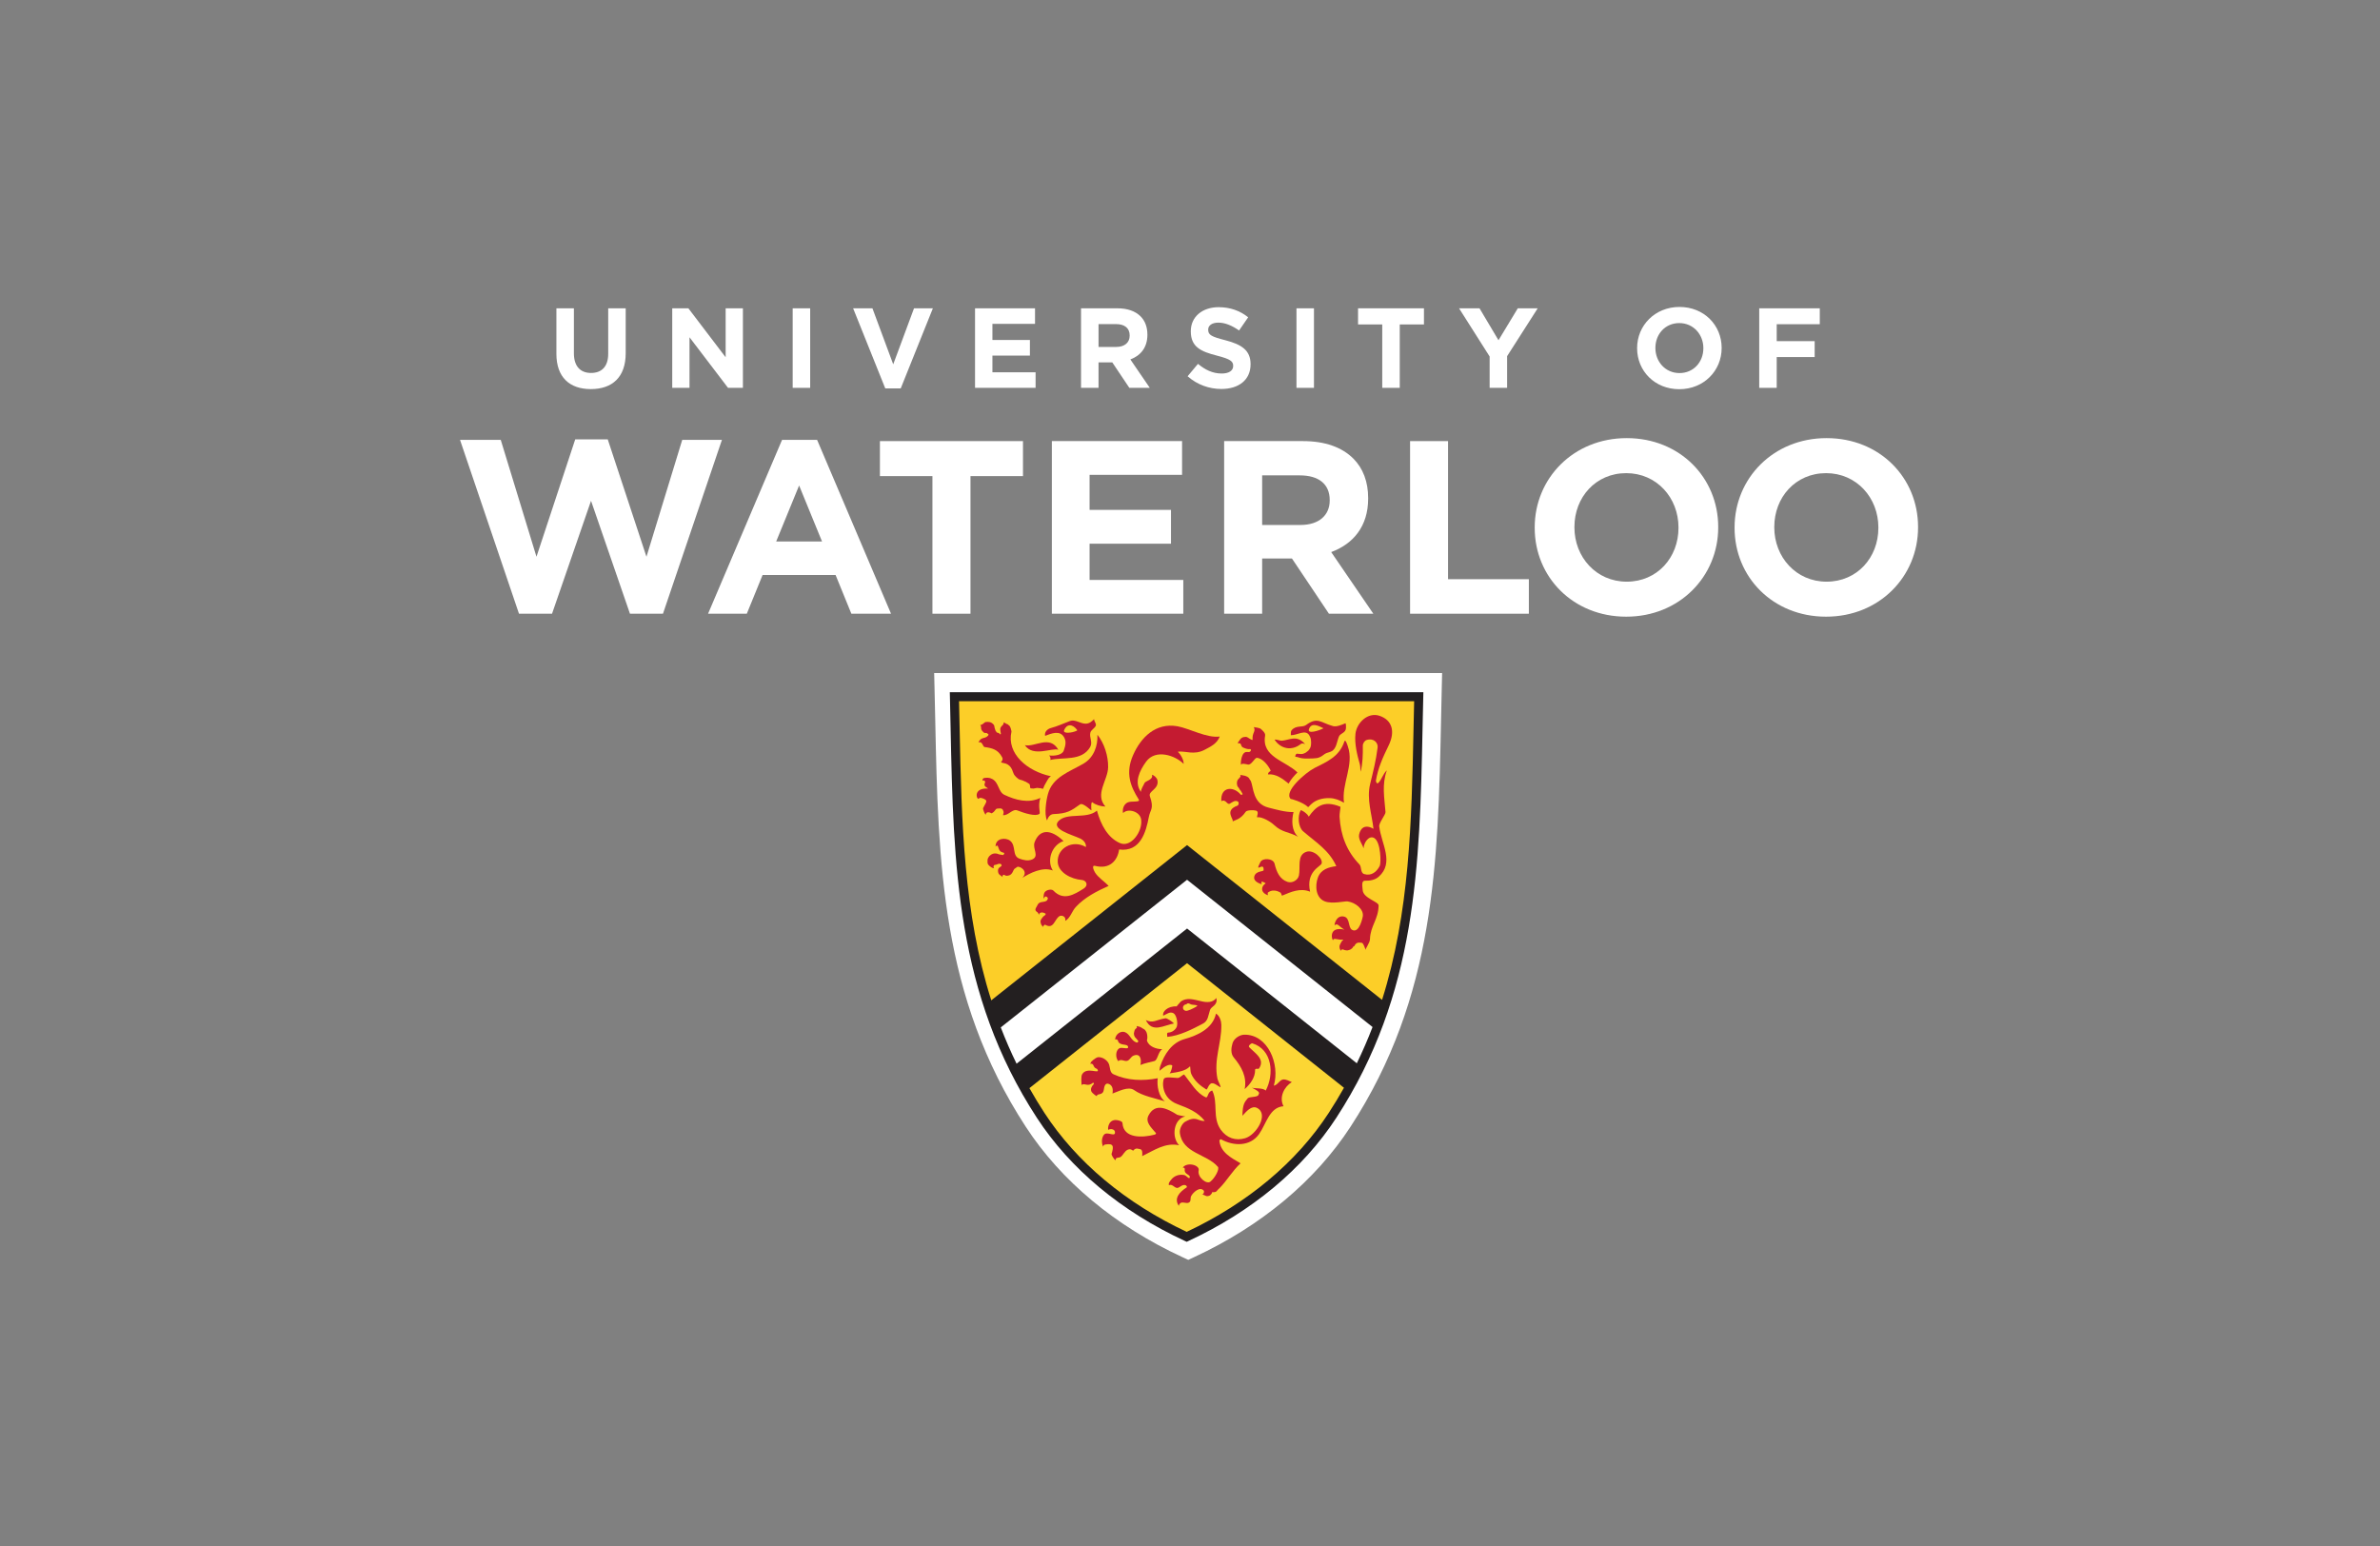<?xml version="1.0" encoding="UTF-8" standalone="no"?>
<svg
   xmlns:dc="http://purl.org/dc/elements/1.1/"
   xmlns:cc="http://creativecommons.org/ns#"
   xmlns:rdf="http://www.w3.org/1999/02/22-rdf-syntax-ns#"
   xmlns:svg="http://www.w3.org/2000/svg"
   xmlns="http://www.w3.org/2000/svg"
   viewBox="0 0 672 436.547"
   height="436.547"
   width="672"
   xml:space="preserve"
   id="svg2"
   version="1.1"><rect x="0" y="0" width="672" height="436.547" fill="#808080" stroke="none"/><defs
     id="defs6" /><g
     transform="matrix(1.333,0,0,-1.333,0,436.547)"
     id="g10"><g
       transform="scale(0.1)"
       id="g12"><path
         id="path14"
         style="fill:#ffffff;fill-opacity:1;fill-rule:nonzero;stroke:none"
         d="m 974.414,2343.13 h 86.266 l 75.67,-247.53 82.06,248.6 h 68.92 l 82,-248.6 75.75,247.53 h 84.09 l -124.89,-368.21 h -69.9 l -82.47,239.19 -82.61,-239.19 h -69.99 l -124.896,368.21" /><path
         id="path16"
         style="fill:#ffffff;fill-opacity:1;fill-rule:nonzero;stroke:none"
         d="m 1656.56,2343.21 h 74.19 l 156.62,-368.29 h -84.02 l -33.44,82.05 h -154.6 l -33.44,-82.05 h -82.05 z m 84.63,-215.22 -48.52,118.55 -48.57,-118.55 h 97.09" /><path
         id="path18"
         style="fill:#ffffff;fill-opacity:1;fill-rule:nonzero;stroke:none"
         d="m 1975.06,2266.41 h -111.22 v 74.14 h 303.01 v -74.14 h -111.2 v -291.49 h -80.59 v 291.49" /><path
         id="path20"
         style="fill:#ffffff;fill-opacity:1;fill-rule:nonzero;stroke:none"
         d="m 2228.03,2340.55 h 275.8 v -71.46 h -195.89 v -74.2 h 172.43 v -71.66 h -172.43 v -76.74 h 198.49 v -71.57 h -278.4 v 365.63" /><path
         id="path22"
         style="fill:#ffffff;fill-opacity:1;fill-rule:nonzero;stroke:none"
         d="m 2592.95,2340.55 h 167.22 c 46.43,0 82.49,-13.03 106.53,-37.11 20.34,-20.35 31.32,-49 31.32,-83.45 v -1.11 c 0,-59.07 -31.82,-96.19 -78.31,-113.39 l 89.26,-130.57 h -94.06 l -78.33,116.99 h -63.12 v -116.99 h -80.51 z m 161.94,-177.62 c 39.22,0 61.67,20.92 61.67,51.72 v 1.06 c 0,34.47 -24.1,52.24 -63.26,52.24 h -79.84 v -105.02 h 81.43" /><path
         id="path24"
         style="fill:#ffffff;fill-opacity:1;fill-rule:nonzero;stroke:none"
         d="m 2986.79,2340.55 h 80.43 v -292.5 h 171.17 v -73.13 h -251.6 v 365.63" /><path
         id="path26"
         style="fill:#ffffff;fill-opacity:1;fill-rule:nonzero;stroke:none"
         d="m 3250.78,2156.69 v 1.08 c 0,103.87 82,189.11 194.92,189.11 112.78,0 193.78,-84.14 193.78,-188.11 v -1 c 0,-104 -82.04,-189.12 -194.84,-189.12 -112.8,0 -193.86,84.08 -193.86,188.04 m 304.55,0 v 1.08 c 0,62.61 -45.95,114.91 -110.69,114.91 -64.78,0 -109.73,-51.22 -109.73,-113.91 v -1 c 0,-62.69 45.97,-114.97 110.79,-114.97 64.7,0 109.63,51.17 109.63,113.89" /><path
         id="path28"
         style="fill:#ffffff;fill-opacity:1;fill-rule:nonzero;stroke:none"
         d="m 3674.14,2156.69 v 1.08 c 0,103.87 82.02,189.11 194.81,189.11 112.87,0 193.84,-84.14 193.84,-188.11 v -1 c 0,-104 -81.99,-189.12 -194.87,-189.12 -112.82,0 -193.78,84.08 -193.78,188.04 m 304.57,0 v 1.08 c 0,62.61 -45.97,114.91 -110.79,114.91 -64.7,0 -109.68,-51.22 -109.68,-113.91 v -1 c 0,-62.69 46,-114.97 110.71,-114.97 64.77,0 109.76,51.17 109.76,113.89" /><path
         id="path30"
         style="fill:#ffffff;fill-opacity:1;fill-rule:nonzero;stroke:none"
         d="m 1178.55,2525.59 v 96.26 h 37.06 v -95.31 c 0,-27.43 13.72,-41.62 36.34,-41.62 22.63,0 36.34,13.72 36.34,40.43 v 96.5 h 37.07 v -95.06 c 0,-51.03 -28.64,-76.06 -73.9,-76.06 -45.23,0 -72.91,25.27 -72.91,74.86" /><path
         id="path32"
         style="fill:#ffffff;fill-opacity:1;fill-rule:nonzero;stroke:none"
         d="m 1423.93,2621.85 h 34.17 l 78.95,-103.73 v 103.73 h 36.56 v -168.47 h -31.52 l -81.59,107.1 v -107.1 h -36.57 v 168.47" /><path
         id="path34"
         style="fill:#ffffff;fill-opacity:1;fill-rule:nonzero;stroke:none"
         d="m 1679.03,2453.38 h 37.059 v 168.469 H 1679.03 Z" /><path
         id="path36"
         style="fill:#ffffff;fill-opacity:1;fill-rule:nonzero;stroke:none"
         d="m 1807.07,2621.85 h 40.9 l 44.04,-118.65 44.04,118.65 h 39.96 l -68.11,-169.68 h -32.73 l -68.1,169.68" /><path
         id="path38"
         style="fill:#ffffff;fill-opacity:1;fill-rule:nonzero;stroke:none"
         d="m 2065.29,2621.85 h 127.07 v -32.97 h -90.24 v -34.17 h 79.42 v -32.97 h -79.42 v -35.39 h 91.44 v -32.97 h -128.27 v 168.47" /><path
         id="path40"
         style="fill:#ffffff;fill-opacity:1;fill-rule:nonzero;stroke:none"
         d="m 2364.46,2540.02 c 18.04,0 28.39,9.62 28.39,23.84 v 0.48 c 0,15.87 -11.07,24.06 -29.12,24.06 h -36.82 v -48.38 z m -74.62,81.83 h 77.03 c 21.41,0 38.02,-6.01 49.1,-17.1 9.37,-9.37 14.44,-22.61 14.44,-38.5 v -0.47 c 0,-27.21 -14.7,-44.28 -36.11,-52.24 l 41.16,-60.16 h -43.33 l -36.1,53.92 h -29.12 v -53.92 h -37.07 v 168.47" /><path
         id="path42"
         style="fill:#ffffff;fill-opacity:1;fill-rule:nonzero;stroke:none"
         d="m 2515.59,2477.94 21.91,26.22 c 15.16,-12.52 31.04,-20.45 50.29,-20.45 15.17,0 24.3,6.02 24.3,15.89 v 0.48 c 0,9.37 -5.77,14.2 -33.93,21.42 -33.92,8.65 -55.83,18.05 -55.83,51.5 v 0.46 c 0,30.58 24.55,50.8 58.96,50.8 24.55,0 45.49,-7.71 62.57,-21.41 l -19.26,-27.94 c -14.9,10.35 -29.59,16.61 -43.79,16.61 -14.19,0 -21.66,-6.48 -21.66,-14.67 v -0.48 c 0,-11.08 7.24,-14.68 36.36,-22.14 34.16,-8.91 53.42,-21.18 53.42,-50.55 v -0.48 c 0,-33.45 -25.51,-52.22 -61.86,-52.22 -25.52,0 -51.27,8.91 -71.48,26.96" /><path
         id="path44"
         style="fill:#ffffff;fill-opacity:1;fill-rule:nonzero;stroke:none"
         d="m 2746.16,2453.38 h 37.039 v 168.469 H 2746.16 Z" /><path
         id="path46"
         style="fill:#ffffff;fill-opacity:1;fill-rule:nonzero;stroke:none"
         d="m 2927.85,2587.66 h -51.27 v 34.19 h 139.61 v -34.19 h -51.27 v -134.28 h -37.07 v 134.28" /><path
         id="path48"
         style="fill:#ffffff;fill-opacity:1;fill-rule:nonzero;stroke:none"
         d="m 3155.3,2519.81 -64.75,102.04 h 43.32 l 40.19,-67.62 40.9,67.62 h 42.14 l -64.76,-101.33 v -67.14 h -37.04 v 66.43" /><path
         id="path50"
         style="fill:#ffffff;fill-opacity:1;fill-rule:nonzero;stroke:none"
         d="m 3608.02,2537.13 v 0.49 c 0,28.88 -21.2,52.94 -51.03,52.94 -29.86,0 -50.56,-23.57 -50.56,-52.46 v -0.48 c 0,-28.88 21.18,-52.95 51.03,-52.95 29.85,0 50.56,23.57 50.56,52.46 z m -140.34,0 v 0.49 c 0,47.89 37.81,87.11 89.78,87.11 51.97,0 89.29,-38.73 89.29,-86.63 v -0.48 c 0,-47.89 -37.79,-87.13 -89.76,-87.13 -52,0 -89.31,38.74 -89.31,86.64" /><path
         id="path52"
         style="fill:#ffffff;fill-opacity:1;fill-rule:nonzero;stroke:none"
         d="m 3726.36,2621.85 h 128.27 v -33.69 h -91.23 v -35.86 h 80.39 v -33.69 h -80.39 v -65.23 h -37.04 v 168.47" /><path
         id="path54"
         style="fill:#ffffff;fill-opacity:1;fill-rule:nonzero;stroke:none"
         d="m 2516.99,606.219 -12.79,5.929 c -142.02,65.731 -256.62,161.192 -331.48,276.082 -179.52,275.45 -185.43,559.98 -191.7,861.19 -0.5,22.84 -0.98,45.72 -1.54,68.67 l -0.74,31.13 h 1075.93 l -0.75,-31.16 c -0.57,-23.07 -1.07,-46.09 -1.52,-69.06 -6.32,-301.05 -12.28,-585.46 -191.75,-860.77 -74.68,-114.691 -189.1,-210.14 -330.86,-276.039 l -12.8,-5.972" /><path
         id="path56"
         style="fill:#fcce28;fill-opacity:1;fill-rule:nonzero;stroke:none"
         d="m 2514.53,1478.32 -421.57,-331.87 c -67.73,209.86 -65.86,429.26 -71.3,652.68 h 983.52 c -5.44,-223.97 -2.91,-442.49 -71.14,-652.82 l -419.51,332.01" /><path
         id="path58"
         style="fill:#fcd634;fill-opacity:1;fill-rule:nonzero;stroke:none"
         d="m 2855.9,967.371 c -10.39,-18.461 -21.51,-36.82 -33.43,-55.141 -74.97,-115.101 -186.34,-200.269 -308.81,-257.21 -122.95,56.941 -234.28,142.109 -309.3,257.21 -11.69,17.891 -32.72,53.852 -32.72,53.852 l 342.89,273.648 341.37,-272.359" /><path
         id="path60"
         style="fill:#c41b31;fill-opacity:1;fill-rule:nonzero;stroke:none"
         d="m 2225.93,1630.66 c -49.8,10.58 -94.13,47.6 -83.44,94.61 0.09,0.45 -1.91,12.14 -6.22,13.74 -0.33,0.15 -1.04,1.48 -1.78,1.66 -1.89,0.5 -3.47,1.33 -5.06,2.46 -0.57,0.43 -2.89,1.22 -2.89,2.04 -0.9,-1.94 -0.71,-3.72 -2.03,-5.44 -0.47,-0.62 -1.18,-1.59 -1.89,-1.97 -0.9,-0.47 -0.97,-1.3 -1.66,-1.91 -3.73,-3.76 -1.75,-9.44 -1.16,-13.75 0.17,-1.09 0.62,-2.41 -0.71,-2.65 -1.58,-0.28 -0.31,0.43 -2.15,1.56 -0.43,0.27 -1.07,0.97 -1.54,1.19 -0.78,0.38 -3.88,0.8 -4.4,1.56 -0.57,0.8 -0.33,1.08 -1.06,1.75 -1.75,1.54 -1.89,4.64 -3.15,7.81 -0.24,0.57 -0.73,3.36 -0.73,3.97 0,3.2 -8.14,8.29 -4.97,5.68 1.06,-0.9 -0.19,1.28 -4.52,2.36 -2.76,0.69 -5.95,0.55 -9.03,0.15 -0.64,-0.1 -1.23,-0.62 -1.7,-0.95 -3.14,-2.46 -6.08,-5.39 -10.2,-5.56 0.69,0.42 1.04,-0.41 1.35,-0.76 1.97,-2.53 0.55,-5.65 1.71,-8.45 1.16,-2.74 3.15,-4.82 5.48,-6.71 2.28,-1.77 6.23,0.56 7.95,-2.53 0,0.11 3.73,-0.85 0.08,-4.52 -6.7,-6.74 -14.15,-1.28 -19.69,-13.82 8.4,3.62 9.33,-9.17 12.9,-9.65 16.05,-2.2 28.28,-5.04 37.08,-21.32 5.4,-9.93 -9.63,-10.41 3.95,-12.72 6.91,-1.19 11.52,-4.66 15.02,-9.56 3.65,-5.13 4.16,-12.02 8.07,-16.82 2.86,-3.43 3.93,-4.12 7.36,-6.99 1.56,-1.29 6.48,-2.58 8.35,-3.05 1.84,-0.48 2.96,-1.42 4.71,-2.05 1.9,-0.68 3.85,-1.34 5.44,-2.65 1.35,-1.12 4.76,-2.29 5.54,-3.85 1.39,-2.71 0.25,-5.51 1.75,-8.24 0.44,-0.76 2.55,-0.1 3.45,-0.39 0.82,-0.3 2.72,-0.39 3.24,-0.3 3.27,0.75 4.05,0.96 6.48,1.25 3.72,0.43 3.29,-0.74 8.1,-0.5 1.01,0 1.41,-0.75 2.81,-0.75 0.93,0 2.53,-0.99 2.81,-0.15 1.45,4.57 3.84,8.96 6.53,13.42 2.68,4.45 2.46,4.88 5.87,9.54 -0.4,-0.14 4.38,3.21 3.95,3.26" /><path
         id="path62"
         style="fill:#c41b31;fill-opacity:1;fill-rule:nonzero;stroke:none"
         d="m 2101.66,1624.87 c 14.59,-7.85 12.61,-27.27 25.76,-33.54 23.4,-11.13 51.31,-18.77 76.18,-6.56 -5.53,-17.3 0.59,-31.78 -1.82,-33.73 -7.81,-6.27 -31.57,1.19 -46.78,7.23 -10.47,4.16 -18.97,-11.41 -30.51,-10.04 0.56,1.34 1.89,5.35 1.11,7.81 -1.82,5.62 -3.29,7.27 -12.64,6.17 -6.05,-0.66 -3.54,-5.64 -12.58,-10.1 -3.57,2.13 -11.22,4.52 -12.34,-2.26 -0.52,-3.19 -6.88,11.01 -5.6,13.38 5.91,10.62 7.12,13.1 6.69,15.41 -0.69,3.49 -13.51,8.22 -15.19,5.27 -3.97,-6.97 -15.76,22.58 19,20.68 -9.35,6 -8.28,7.05 -6.08,14.2 0.26,0.96 -3.24,4.69 -5.63,2.13 -0.78,2.74 1.08,5.74 3.26,6 5.71,0.81 11.3,1.12 17.17,-2.05" /><path
         id="path64"
         style="fill:#c41b31;fill-opacity:1;fill-rule:nonzero;stroke:none"
         d="m 2170.81,1696.48 c 21.07,-4.85 52.62,22.36 70.93,-9.72 -13.52,4.92 -53.5,-16.5 -70.93,9.72" /><path
         id="path66"
         style="fill:#c41b31;fill-opacity:1;fill-rule:nonzero;stroke:none"
         d="m 2347.21,1649.82 c -0.43,-27.49 -28.89,-57.16 -5.8,-83.33 -9.45,0.15 -20.63,3.42 -27.19,8.73 -3.66,2.99 -2.86,-13.07 -2.36,-16.39 0.43,-2.81 -17.53,16.94 -24.27,12.11 -19.05,-13.69 -27.31,-19.35 -55.63,-20.39 -7.85,-0.27 -11.94,-6.62 -14.19,-13.48 -6.41,13.11 -1.66,42.93 2.03,56.18 10.03,36.35 46.52,47.14 75.81,64.5 21,12.49 30,36.94 28.93,60.76 14.9,-18.65 23,-45.31 22.67,-68.69" /><path
         id="path68"
         style="fill:#c41b31;fill-opacity:1;fill-rule:nonzero;stroke:none"
         d="m 2213.2,1340.36 c 3.56,-0.8 0.9,-3.77 -0.49,-4.67 -2.92,-1.92 -4.93,-4.3 -6.77,-7.21 -1.4,-2.17 -2.39,-4.49 -1.85,-7.17 0.36,-1.97 1.03,-3.71 1.76,-5.49 0.47,-1.11 1.48,-1.73 2.31,-2.63 0.36,-0.35 1.63,-1.99 1.66,-2.11 -0.78,2.77 3.12,5.56 4.05,5.04 18.12,-10.55 19.19,10.8 30.05,18.02 4.61,3.11 15.04,-0.46 12.34,-9.9 10.84,5.76 14.03,20.35 22.48,29.48 18.64,20.23 44.79,33.69 69.57,44.64 -8.96,9.53 -22.17,17.52 -28.89,28.44 -3.31,5.39 -7.25,16 0.08,14.04 30.49,-7.96 47.6,10.65 50.98,34.67 45.16,-5.84 56.92,36.86 63.01,69.12 2.96,15.67 11.51,17.01 2.14,43.69 -3.87,11.16 20.04,14.83 15.97,34.09 -1.13,5.32 -7.7,10.67 -11.59,11.31 3.69,-10.4 -13.69,-13.01 -15.59,-17.25 -2.94,-6.66 -7.23,-11.97 -7.81,-18.97 -14.71,20.36 -2.78,44.9 11.01,63.96 20.17,27.78 61.98,13.19 79.58,-4.72 0.31,8.98 -6.64,20.41 -12.4,25.93 16.47,2.09 34.33,-7.93 56.78,3.97 12.97,6.9 26.05,12.79 32.13,28.11 -27.56,-3.79 -64.92,17.43 -89.74,21.76 -46.29,8.02 -77.36,-23.56 -93.94,-61.23 -16.49,-37.59 -5.91,-65.69 11.99,-93.79 4.5,-7.09 -15.9,-2.42 -23.93,-6.6 -7.84,-4.05 -11.03,-13.71 -9.25,-22.25 9.86,10.59 36.02,4.06 38.39,-14.08 3.22,-24.49 -21.46,-60.12 -45.31,-49.42 -25.52,11.45 -39.98,38.36 -48.44,68.66 -21.82,-18.79 -62.15,-3.26 -80.89,-21.62 -17.81,-17.45 27.77,-29.28 45.52,-37.5 6.53,-3.07 13.08,-9.75 11.99,-18.01 -27.8,16.35 -61.27,-2.19 -59.64,-31.9 1.25,-22.18 28.41,-35.99 51.05,-37.87 9.42,-0.76 15.09,-11.27 3.63,-18.43 -20.09,-12.56 -42.49,-26.57 -64.14,-3.85 -3.63,3.79 -16.59,1.4 -19.16,-5.49 -1.26,-3.34 -1.66,-8.5 -1.15,-11.91 1.17,2.07 2.56,5 4.39,4.76 2.13,-0.29 4.72,-2.54 4.44,-4.12 -1.86,-11.13 -16.49,-3.93 -21.03,-12.58 -0.09,-0.19 -0.34,-0.35 -0.45,-0.56 -0.29,-0.73 -0.67,-1.33 -0.99,-1.98 -2.96,-5.88 -7.03,-9.57 0.25,-14.16 -0.18,1.08 3.63,-4.69 3.56,-5.7 0.35,5.33 5.91,5.25 5.91,5.25 l 3.22,-0.37 3.21,-1.4" /><path
         id="path70"
         style="fill:#c41b31;fill-opacity:1;fill-rule:nonzero;stroke:none"
         d="m 2119.09,1444.93 c -2.86,0.91 -5.84,-0.2 -8.68,-1.47 -1.82,-0.82 -4,0.04 -5.11,-1.82 -0.66,-1.09 -1.06,-2.32 -0.71,-3.61 0.19,-0.66 0.47,-1.93 1.04,-2.34 -3.81,0.31 -7.38,2.89 -10.29,5.51 -0.96,0.86 -1.53,1.83 -2.45,2.73 -0.57,0.63 -0.5,1.74 -0.9,2.6 -0.4,0.88 -0.23,1.89 -0.26,2.81 -0.09,2.6 -0.14,5.33 1.04,7.73 0.53,1.12 1.09,2.25 1.88,3.23 0.64,0.8 1.26,1.42 1.97,2.11 1.94,1.85 4.11,3.3 6.69,4.06 3.77,1.13 7.86,0.8 11.46,-0.78 2.86,-1.23 6.27,-1.1 9.27,-1.92 1.6,-0.45 4.61,4.18 2.43,4.71 -9.48,2.33 -9.43,4.9 -12.98,14.47 -1.66,1.88 -3.84,-0.27 -4.76,-1.25 -0.05,18.38 21.77,19.59 30.9,12.31 13.5,-10.86 3.36,-32.11 19.94,-37.97 8.64,-3.09 17.79,-5.45 26.71,-1.66 16.04,6.82 0.05,22.93 5.2,36.56 10.48,27.48 33.65,28.93 61.25,2.42 -24.69,-8.18 -36.24,-40.86 -22.7,-62.38 -21.8,8.54 -49.24,-5.84 -64.54,-15.6 14.22,14.23 -5.78,25.74 -10.82,23.2 l -6.05,-4.22 c -2.91,-3.69 -3.13,-7.5 -6.72,-11.02 -2.01,-1.93 -3.15,-2.32 -5.77,-3 -3.63,-0.94 -5.87,-0.67 -9.09,1.46 -0.59,0.39 -2.53,-0.45 -2.91,-0.94 -1.75,-2.13 -0.04,-3.2 -0.09,-4 -0.36,0.29 -2.6,2.11 -2.94,2.36 -2.05,1.55 -4.42,2.89 -5.7,5 -1.27,2.13 -2.15,7.44 -0.71,10.39 1.45,2.86 4.33,3.75 6.27,5.75 1.82,1.81 -0.35,4.64 -2.55,4.98" /><path
         id="path72"
         style="fill:#c41b31;fill-opacity:1;fill-rule:nonzero;stroke:none"
         d="m 2649.08,1687.64 c 1.96,-1.26 -0.14,-4.81 -2.39,-5.45 -2.65,-0.74 -6.37,0.38 -8.68,-0.52 -10.39,-3.81 -10.41,-29.36 -9,-26.4 1.57,3.26 9.23,1.14 14.17,0.17 8.03,-1.64 14.09,14.64 19.36,14.19 12.47,-1.13 24.13,-16.63 28.89,-26.83 0.85,-1.87 -5.23,-1.94 -5.64,-8.21 16.99,1.61 31.35,-9.43 43.63,-19.53 5.99,10.39 12.02,16.83 18.81,23.62 -25.55,24.86 -76.35,32.56 -68.51,77.86 1.03,5.82 -5.54,10.96 -8.45,13.79 -3.31,3.18 -10.84,3.36 -15.45,4.45 4.85,-10.05 -3.91,-11.02 -2.65,-26.97 0,-0.5 -1.44,-0.16 -1.99,0.05 -3.05,1.33 -5.65,3.21 -8.56,5.04 -2.63,1.63 -5.09,1.18 -8,0.75 -1.77,-0.23 -3.38,-1.03 -4.87,-2.1 -2.42,-1.73 -3.65,-3.95 -5.33,-6.41 -0.33,-0.42 -0.66,-0.97 -1.03,-1.37 -0.55,-0.55 -1.63,-2.28 -1.71,-3.13 1.33,0.12 5.44,-0.18 6.15,-1.28 1.18,-1.86 1.23,-3.99 2.63,-5.77 1.75,-2.22 3.22,-2.29 5.77,-3.36 3.98,-1.68 7.53,-2.43 11.88,-2.06" /><path
         id="path74"
         style="fill:#c41b31;fill-opacity:1;fill-rule:nonzero;stroke:none"
         d="m 2715.16,1705.9 c 15.94,1.18 31.74,13.41 49.39,-7.29 -3.26,1.57 -7.05,2.1 -9.03,0.5 -19.52,-15.73 -43.23,-10.41 -55.72,9.08 5.08,0.8 11.24,-2.62 15.36,-2.29" /><path
         id="path76"
         style="fill:#c41b31;fill-opacity:1;fill-rule:nonzero;stroke:none"
         d="m 2784.16,1648.01 c 26.22,13.24 52.72,23.91 63.51,56.42 2.1,6.34 6.95,-9.46 7.25,-10.34 13.87,-39.7 -13.77,-79.12 -8.08,-119.61 -9.23,5.64 -19.61,9.53 -29.74,9.84 -35.99,1.04 -44.53,-20.86 -46.56,-18.81 -9.87,9.98 -38.21,18.54 -36.16,16.64 -16.81,15.55 31.73,56.65 49.78,65.86" /><path
         id="path78"
         style="fill:#c41b31;fill-opacity:1;fill-rule:nonzero;stroke:none"
         d="m 2712.51,1383.91 c 3.59,-5.55 -1.19,3.15 2.9,-6.29 18.97,7.95 38.61,17.03 59.6,8.52 -9.3,42.67 21.86,53.02 24.32,59.41 3.95,10.26 -16.87,30.63 -32.55,24.94 -20.02,-7.17 -11.69,-32.44 -15.45,-50.1 -2.08,-9.78 -14.2,-16.95 -24.25,-13.47 -16.56,5.7 -23.21,21.13 -27.3,38.46 -2.75,11.52 -25.17,12.91 -30.02,3.47 -13.77,-26.78 8.18,3.09 6.76,-17.22 -0.23,-3.46 -16.09,-0.86 -19.64,-12.91 -2.41,-8.23 5.38,-13.72 15.17,-16.61 1.8,-0.5 -1.89,4.09 0.57,5.1 1.77,0.68 8.96,-3.16 8.11,-3.65 -9.44,-5.76 -11.85,-19.14 5.02,-24.98 0.12,-0.02 -1.23,4.82 0.04,5.78 13.18,9.84 26.92,-0.78 26.95,-0.45" /><path
         id="path80"
         style="fill:#c41b31;fill-opacity:1;fill-rule:nonzero;stroke:none"
         d="m 2427.14,1114.07 c 15.78,-7.29 20.87,0.54 41.62,3.9 2.91,0.47 14.57,-7.15 17.96,-11.01 -20.78,-3.28 -46.07,-21.39 -59.58,7.11" /><path
         id="path82"
         style="fill:#c41b31;fill-opacity:1;fill-rule:nonzero;stroke:none"
         d="m 2418.7,1097.45 c -0.98,1.07 -2.34,1.52 -3.62,2.01 -1.28,0.6 -2.68,1.07 -4.16,1.27 -0.36,0.08 -2.99,0.68 -3.39,0.82 -0.1,-0.92 1.11,-3.34 0.43,-3.97 -1.66,-1.52 -2.25,-1.17 -3.58,-3.16 -0.49,-0.8 -1.01,-1.56 -1.21,-2.46 -0.37,-1.82 -1.18,-3.89 -1.39,-5.96 -0.07,-1.03 0.36,-3.52 0.59,-4.47 0.15,-0.51 1.25,-2.76 1.57,-3.36 0,-0.02 2.52,-2.72 2.39,-2.6 2.93,-2.95 0.52,-1.23 4.14,-4.8 1.82,-1.72 -0.86,-4.75 -2.61,-4.24 -12.21,3.53 -13.9,17.67 -25.03,22.03 -8.09,3.12 -19.72,-3.17 -20.95,-15.49 2.71,0.8 5.55,-0.27 6.1,-2.52 2.98,-12.42 21.17,-5.02 21.59,-13.75 0.33,-5.72 -13.6,0.98 -19.11,-2.66 -7.29,-4.86 -8.26,-18.84 -1.85,-26.97 6.62,6.29 14.86,-2.93 21.29,1.66 4.5,3.21 6.11,7.78 10.7,9.79 13.98,6.17 18.1,-6.7 15,-19.63 7.54,3.51 25.31,7.17 29.38,8.3 7.38,2.01 7.69,18.96 16.7,25.23 -12.77,0.06 -28.57,5.61 -32.15,18.09 -0.33,1.33 0.57,2.85 0.68,4.37 0.34,4.75 -0.11,9.34 -1.91,13.72 -0.18,0.44 -0.63,1.05 -1,1.58 -0.48,0.7 -0.91,1.42 -1.41,2.19 -1.28,1.75 -3.15,2.55 -4.97,3.71 -0.8,0.52 -1.8,0.66 -2.38,1.46" /><path
         id="path84"
         style="fill:#c41b31;fill-opacity:1;fill-rule:nonzero;stroke:none"
         d="m 2324.76,1009.4 c 5.6,-10.861 -21.97,6.56 -32.3,-9.548 -3.31,-5.161 -1.54,-16.801 -1.54,-23.383 6.35,5.742 12.63,-5.18 24.46,5.269 1.3,-1.168 2.73,-1.886 0.93,-3.726 -4.36,-4.41 -6.82,-9.903 -4.5,-15.192 1.44,-3.461 11.27,-10.39 11.33,-9.789 1,7.09 13.11,0 15,13.949 0.83,5.762 2.51,15.309 10.83,11.829 7.6,-3.137 9.16,-11.75 7.39,-20.27 12.11,3.941 33.41,16.371 46.11,7.172 17.08,-12.332 45.12,-17.422 65.11,-23.621 -13.27,9.199 -17.49,33.25 -15.27,48.871 -31.46,-6.172 -64.49,-5.121 -93.66,8.359 -7.97,3.71 -6.9,12.95 -9.31,20.53 -2.73,8.55 -13.49,16.42 -23.24,15.7 -5.25,-0.39 -17.84,-11.41 -15.45,-11.95 -0.81,0.19 -0.78,-1.62 -1.21,-2.38 2.37,1.48 5.37,0 6.44,-2.56 0.78,-1.78 1.51,-3.75 3.03,-5.2 1.77,-1.74 4.87,-2.15 5.85,-4.06" /><path
         id="path86"
         style="fill:#c41b31;fill-opacity:1;fill-rule:nonzero;stroke:none"
         d="m 2400.18,837.48 c 6.1,7.469 11.19,3.5 13.83,3.418 6.39,-0.207 5.96,-9.199 5.31,-14.937 25.03,12.109 48.84,29.359 78.21,23.051 -17.08,17.867 -11.06,56.269 13.12,60.988 0.05,0 -15.58,2.559 -17.24,3.621 -21.01,13.34 -46.7,26.027 -60.82,-1.883 -7.03,-13.879 5.86,-25.097 15.52,-36.558 1.74,-2.071 -1.07,-3.321 -3.34,-3.93 -22.97,-5.871 -65.3,-9.328 -67.21,25.039 -0.2,3.481 -9.09,6.352 -14.82,6.18 -17.01,-0.528 -16.74,-22.188 -14.8,-20.707 3.71,2.847 15.12,1.82 13.74,-6.852 -1.28,-8.148 -17.15,4.25 -23.47,-3.91 -5.3,-6.801 -5.13,-17.988 -1.37,-25.531 -0.76,2.761 2.44,4.812 4.17,5.062 17.64,2.969 18.64,-3.16 13.4,-20.25 -0.4,-1.289 5.21,-12.109 8.93,-13.07 -0.28,0.121 -0.23,2.461 0.28,3.258 0.5,0.84 1.35,1.472 2.25,1.781 1.91,0.609 3.88,0.512 5.82,1.02 0.92,0.269 1.61,0.859 2.48,1.378 1.38,0.883 2.32,2.09 3.31,3.34 4.12,5.184 7.74,11.782 14.65,12.442 3.19,0.34 5.22,-1.11 7.97,-2.891" /><path
         id="path88"
         style="fill:#c41b31;fill-opacity:1;fill-rule:nonzero;stroke:none"
         d="m 2582.74,757.699 c 16.11,16.031 27.78,37.403 45.02,53.031 -18.9,11.129 -42.35,22.75 -44.83,47.75 -0.19,1.68 2.63,3.579 3.29,3.239 26.28,-14.758 61.75,-15.91 80.72,10.941 15.29,21.719 21.93,56.93 51.79,58.981 -9.94,19.089 1.23,41.121 17.55,51.179 -5.51,2.071 -12.59,6.602 -18.78,5.43 -7.53,-1.27 -10.77,-11.488 -19.36,-13.051 13.51,45.511 -12.6,109.101 -62.76,107.991 -9.39,-0.2 -21.57,-7.76 -24.65,-18.05 -2.89,-9.69 -4.38,-21.89 2.6,-30.19 16.42,-19.65 28.27,-41.098 23.1,-67.02 11.7,10.082 22.49,24.961 22.09,40.8 -0.07,3.95 7.11,1.12 8.23,2.76 13.7,20.08 -8.7,32.52 -20.61,45.15 -3.29,3.44 5.09,8.74 6.15,8.38 43.01,-12.87 47.09,-65.86 28.66,-100.29 -4.91,6.129 -23.12,4.122 -29.27,6.211 20.11,-10.152 14.9,-11.582 14.05,-14.941 -1.51,-6.051 -19.56,-3.398 -23.06,-7.852 -6.04,-7.738 -10.58,-11.109 -11.05,-36.718 8.35,8.98 19.28,22.64 31.13,16.558 25.32,-13.008 -1.26,-56.789 -25.12,-64.039 -20.39,-6.148 -39.27,0.332 -51.91,18.11 -18.26,25.683 -5.02,56.793 -17.98,82.851 -10.81,-2.66 -8.35,-16.781 -13.98,-14.262 -19.87,9.243 -31.18,30.493 -45.59,48.301 -5.96,-2.168 -8.61,-7.679 -14.36,-7.379 -8.52,0.352 -24.58,2.969 -28.01,-1.308 -3.95,-4.961 -6.86,-41.102 28.29,-54.203 23.85,-8.887 42.76,-16.821 57.78,-35.43 -10.08,-0.84 -13.58,4.043 -21.81,4.34 -8.1,0.312 -13.23,-2.86 -19.36,-6 -5.84,-3.008 -12.7,-14.508 -11.54,-23.649 5.51,-43.75 56.88,-44.32 80.51,-72 4.06,-4.679 -6.2,-23.711 -15.88,-31.398 -8.23,-6.602 -28.01,9.918 -24.8,23.867 2.61,11.152 -24.36,18.633 -33.79,5.852 3.76,0.418 4.67,-2.071 4.34,-3.782 -1.68,-10.3 11.09,-10.73 10.67,-15.918 -0.56,-7.23 -6.81,3.028 -11.75,3.957 -10.89,2.153 -21.7,-1.636 -28.06,-10.347 -1.92,-2.621 -6.2,-6.852 -4.31,-11.289 8.32,4.058 12.66,-8.903 20.41,-4.883 4.72,2.402 8.57,6.582 14.27,5.141 2.25,-0.61 4.59,-3.7 2.53,-5 -15.14,-9.75 -27.27,-23.36 -16.3,-38.891 0.29,3.609 3.16,6.172 5.44,6.82 4.45,1.25 10.29,-1.777 14.6,-0.359 7.05,2.39 3.41,9.359 6.1,14.379 4.21,7.91 18.53,20.961 26.58,11.461 1.48,-1.731 0.33,-8.121 -4.01,-8.2 4.46,0.079 8.43,-4.261 12.21,-3.441 1.06,0.18 2.21,0.18 3.17,0.691 0.85,0.411 1.83,0.602 2.46,1.29 1.78,1.789 3.83,3.691 4.13,6.5 3.23,-0.25 7.35,-0.61 9.48,2.191 2.06,2.769 4.64,4.937 6.9,7.051" /><path
         id="path90"
         style="fill:#c41b31;fill-opacity:1;fill-rule:nonzero;stroke:none"
         d="m 2509.45,1074.03 c 28.18,7.91 59.48,22.56 66.21,53.85 8.55,-5.16 11.24,-16.84 11.34,-23.97 0.62,-39.24 -16.54,-73.12 -8.21,-114.219 0.93,-4.632 9.41,-19.203 5.56,-17.48 -4.68,2.109 -14.59,11.41 -20.06,7.09 -6.82,-5.332 -6.37,-13.813 -9.65,-11.821 -12.37,7.54 -25.46,18.661 -31.5,33.03 -2.31,5.41 -1.34,17.03 -2.88,15.37 -9.39,-10.27 -28.65,-12.44 -42.94,-14.63 3.27,2.91 6.18,14.61 5.66,17.02 -11.22,5.64 -27.35,-13.58 -27.07,-11.12 0.59,6.19 1.26,8.11 1.84,9.79 8.38,24.61 24.13,49.49 51.7,57.09" /><path
         id="path92"
         style="fill:#c41b31;fill-opacity:1;fill-rule:nonzero;stroke:none"
         d="m 2280.14,1726.79 c 1.18,0.51 1.79,1.34 1.65,1.51 -10.22,14.32 -22.52,12.89 -27.73,0.12 -3.52,-8.62 17.03,-5.84 26.08,-1.63 m 19.96,15.21 c 7.31,0.19 12.7,4.71 17.36,9.65 -0.37,-4.11 5.66,-9.93 3.44,-14.34 -2.79,-5.48 -9.85,-8.78 -11.22,-13.9 -2.91,-10.46 5.52,-20.69 -0.64,-31.07 -18.07,-30.59 -57.56,-20.47 -84.53,-27.25 1.88,3.31 -0.45,8.21 -2.48,9.58 11.97,-1.54 27.89,1.08 31.1,10.12 3.94,11.15 5.9,19.38 0.67,28.58 -8.63,15.19 -26.59,8.09 -40.08,2.82 -2.13,9.41 6.7,15.14 11.79,16.44 14.28,3.77 27.25,9.94 40.57,14.91 11.6,4.34 22.14,-5.82 34.02,-5.54" /><path
         id="path94"
         style="fill:#c41b31;fill-opacity:1;fill-rule:nonzero;stroke:none"
         d="m 2803.33,1732.23 c 1.13,0.66 -0.9,-0.87 0.05,0.06 -11.17,5.59 -25.69,12.92 -30.81,-1.98 -3.73,-10.93 21.08,-3.29 30.76,1.92 m 17.88,-47.88 c -3.86,-3.34 -10.29,-3.25 -14.67,-6.23 -2.67,-1.87 -5.08,-3.83 -7.85,-5.51 -1.3,-0.8 -5.18,-2.53 -6.6,-2.88 -3.93,-1 -3.08,-0.55 -6.7,-1 -2.17,-0.33 -3.19,-0.43 -5.36,-0.43 -2.16,0 -8.83,-0.19 -10.96,-0.14 -5.13,0.1 -6,-0.23 -11.14,0.57 -2.96,0.45 -5.77,1.25 -8.56,2.2 -1.87,0.61 -3.86,0.97 -5.83,1.01 0.24,2.06 0.47,4.29 2.11,5.64 2.13,1.84 2.55,0.18 5.68,0.47 0.13,0.03 4.42,-0.36 4.59,-0.36 0.71,0.03 1.58,0.05 2.34,0.17 1.35,0.19 2.48,0.45 3.69,1.05 1.54,0.73 3.22,1.18 4.61,2.29 0.48,0.42 1.05,0.82 1.55,1.3 1.01,0.97 2.41,1.46 3.33,2.63 2.94,3.57 5.13,7.05 5.44,11.64 0.31,3.41 0.56,6.93 -0.07,10.43 -0.1,0.54 -0.19,1.11 -0.24,1.63 -0.21,2.69 -1.54,5.23 -2.86,7.73 -7.83,14.93 -26.62,0.33 -39.49,1 0,2.86 -0.26,8.09 1.19,9.96 9.18,11.83 23.37,6 30.72,11.45 24.78,18.33 31.35,5.11 57.24,-2.06 7.75,-2.15 18.88,2.75 26.23,5.89 1.8,0.76 1.78,-10.93 0.86,-13.32 -3.08,-8.2 -11.57,-7.78 -14.55,-15.13 -4.36,-10.8 -5.04,-25.98 -16.45,-31.42" /><path
         id="path96"
         style="fill:#c41b31;fill-opacity:1;fill-rule:nonzero;stroke:none"
         d="m 2510.99,1133.93 c 4.42,-1.62 17.55,5.59 22.31,8.26 1.15,0.65 1.96,1.78 2.88,2.72 0.07,0.11 -0.1,0.39 -0.28,0.41 -3.76,0.8 -7.17,1.09 -10.86,1.48 -2.76,0.33 -4.83,2.21 -7.6,2.76 -0.7,0.15 -1.37,0.03 -2.13,-0.22 -1.06,-0.43 -1.41,-1.19 -2.29,-1.58 -1.32,-0.63 -3.22,-0.63 -4.4,-1.72 -1.23,-1.09 -2.29,-2.17 -2.65,-3.75 -0.52,-1.82 -0.09,-4.47 1.19,-6.06 0.97,-1.25 2.46,-1.79 3.83,-2.3 m 34.04,20.04 c 11.45,-2.72 23.94,-3.07 31.37,6.93 3.65,-15.51 -10.57,-17.48 -13.23,-25.08 -3.99,-11.54 -3.74,-23.08 -14.92,-29.04 -22.28,-11.87 -50.15,-26.13 -75.73,-28.2 0.21,3.12 -1.94,8.85 2.15,9.06 8.94,0.39 15.93,7.05 17.96,12.34 2.79,7.39 -0.4,25.26 -7.07,28.75 -7.7,4.07 -14.46,-2.18 -21.54,-5.27 -2.98,7.83 9.25,20.82 28.39,19.67 -0.5,0.06 9.51,10.92 9.05,10.59 12.5,8.61 26.23,4.27 43.57,0.25" /><path
         id="path98"
         style="fill:#c41b31;fill-opacity:1;fill-rule:nonzero;stroke:none"
         d="m 2892.59,1262.52 c -0.38,3.75 9.04,15 9.28,23.25 0.89,28.06 17.79,41.3 18.28,71.27 0.12,7.83 -32.27,15.15 -33.69,32.03 -0.66,8.34 -3.43,20.43 4.95,20.25 10.74,-0.19 21.29,1.72 28.88,8.42 33.88,29.82 5.28,70.57 1.18,106.56 -0.89,7.89 13.71,24.88 13.28,30.47 -2.35,30.51 -8,58.36 2.86,88.33 -8.52,-7.61 -11.07,-20.21 -18.22,-26.63 -3.47,-3.22 -5.18,3.89 -4.94,5 4.28,26.37 14.79,49.46 27,74.54 14.45,29.71 7.21,53.84 -19.53,62.71 -24.51,8.16 -48.16,-14.64 -50.82,-38.09 -2.45,-21.5 4.24,-47.26 9.33,-64.87 1.46,-5.16 0.6,-11.02 1.68,-15.49 4.37,17.79 4.87,36.34 4.59,55.15 -0.07,4.59 3.57,10.71 8.28,12.09 15.92,4.61 24.15,-6.91 23.09,-15.86 -3.5,-28.14 -9.18,-49.73 -15.92,-77.7 -7.69,-31.93 3.76,-63.61 7.12,-94.65 -12.26,7.19 -25.58,7.54 -30.31,-11.54 -2.57,-10.16 6.58,-20.8 9.4,-29.79 0.28,12.21 11.8,28.87 22.99,21.43 13.72,-9.12 14.22,-52.95 11.19,-58.73 -6.67,-12.72 -17.63,-21.78 -32.83,-17.29 -8.57,2.52 -5.09,15.2 -10.23,20.57 -27.32,28.24 -39.76,62.03 -42.09,101.03 -0.37,5.71 2.61,20.71 1.78,21.04 -35.72,14.73 -52.17,0.06 -67,-21.04 -2.55,6.39 -16.18,15.32 -17.27,13.33 -6.79,-12.58 -4.82,-35.42 5.32,-44.24 27.54,-23.83 54.84,-39.79 70.32,-73.85 -16.52,-2.17 -32.65,-6.93 -39,-24.22 -6.62,-18.03 -4.34,-43.11 14.7,-50.43 15.52,-5.96 42.18,0.7 48.03,-0.04 16.48,-2.17 34.94,-16.39 32.36,-31.97 -0.15,-0.8 -7.08,-37.21 -22.86,-28.18 -8.54,4.88 -3.73,24.84 -16.75,27.98 -17.53,4.24 -21.83,-20.23 -19.61,-18.14 5.59,5.33 9.47,-3.48 20.3,-9.45 -36.69,7.96 -25.29,-25.67 -23.97,-21.96 1.89,5.22 8.55,-0.23 21.7,0.67 0.47,0.02 -2.86,-2.78 -3.06,-3.03 -2.05,-3.4 -3.06,-5.04 -4.56,-8.61 -0.73,-1.66 -0.63,-3.52 -0.4,-5.26 0.17,-1.79 0.8,-3.38 1.77,-4.94 0.19,-0.33 0.53,-0.64 0.93,-0.84 0.16,-0.06 0.68,-0.9 0.78,-0.9 0.8,-0.09 -0.71,2.58 1.41,2.76 0.5,0.04 2.07,0.27 2.47,0.11 0.96,-0.35 2.22,-0.99 3.24,-1.25 0.94,-0.27 1.94,-0.45 2.98,-0.62 2.51,-0.31 3.38,-0.39 5.58,0.39 1.85,0.62 3.69,1.03 5.44,2.25 -2.34,-1.63 2.61,2.38 2.39,1.93 2.27,4.9 3.7,3.48 4.19,4.35 3.9,7.43 7.29,8.13 15.92,7.07 0.83,-0.09 2.41,-1.81 2.93,-2.59 0.62,-0.94 2.39,-5.59 2.09,-3.87 0.62,-3.46 2.75,-5.61 3.05,-8.91" /><path
         id="path100"
         style="fill:#c41b31;fill-opacity:1;fill-rule:nonzero;stroke:none"
         d="m 2627.93,1600.36 c -2.23,1.4 -2.96,4.82 -4.49,6.21 -0.48,0.52 -0.88,1.09 -1.38,1.64 -0.75,0.78 -1.11,1.87 -1.42,2.95 -1.51,5.23 -0.73,11.44 4,14.92 0.18,0.15 0.15,0.45 0.23,0.66 0.25,0.47 0.98,0.71 1.1,1.11 0.13,0.45 0.91,0.45 0.66,1.04 0.32,-0.14 0.35,0.31 0.47,0.43 0.95,1.23 1,3.4 -0.83,3.99 1.51,-0.12 3.06,-0.07 4.59,-0.42 0.6,-0.12 1.21,-0.28 1.78,-0.36 5.79,-0.75 13.08,-3.38 14.65,-9.21 l 2.03,-2.3 c 6.03,-14.04 3.97,-48.54 37.54,-56.82 17.49,-4.33 35.08,-9.74 53.01,-9.43 -4.32,-17.48 -4.27,-39.65 9.59,-52.3 -20.15,10.97 -33.59,8.65 -51.1,25.23 -7.83,7.4 -26.05,17.5 -34.85,16.02 -3.62,-0.63 5.02,11.64 -3.05,14.08 -5.3,1.58 -19.44,1.23 -21.87,-2.41 -11.61,-17.48 -23.84,-17.38 -27.94,-20.89 4.71,4.02 -19.01,23.36 10.46,33.84 2.82,1.04 3.86,7.45 0.38,9.07 -5.77,2.67 -10.57,-1.31 -16.28,-4.65 -6.52,-3.87 -8.01,10.33 -18.26,5.1 -2.13,30.31 24.89,32.91 40.98,14 1.13,-1.43 5.62,0.27 3.76,1.89 l -3.76,6.61" /><path
         id="path102"
         style="fill:#231f20;fill-opacity:1;fill-rule:nonzero;stroke:none"
         d="m 2994.15,1732.27 c -4.16,-199.1 -8.23,-390.53 -66.71,-575.33 l -413.03,327.89 -414.72,-328.85 c -58.8,185.2 -62.87,377.01 -67.03,576.58 -0.38,18.95 -0.78,37.97 -1.23,57.01 h 963.98 c -0.45,-19.13 -0.86,-38.22 -1.26,-57.3 z M 2814.44,917.449 C 2746.67,813.359 2642.71,726.352 2513.66,665.551 2384.4,726.199 2280.27,813.23 2212.35,917.449 2201,934.91 2190.42,952.41 2180.49,969.98 l 333.9,264.69 332.38,-263.9 c -10.06,-17.84 -20.77,-35.61 -32.33,-53.321 z m -694.62,181.191 394.57,312.75 392.91,-311.95 c -9.89,-25.74 -20.93,-51.33 -33.33,-76.8 l -359.56,285.47 -361.13,-286.37 c -12.45,25.51 -23.54,51.14 -33.46,76.9 z m -107.95,710.02 0.23,-9.76 c 0.55,-22.31 1.01,-44.55 1.46,-66.74 6.04,-289.34 11.72,-562.64 182.8,-825.14 70.57,-108.321 178.92,-198.461 313.29,-260.668 l 4.02,-1.872 4.02,1.872 c 134.18,62.378 242.34,152.519 312.77,260.668 171.02,262.4 176.76,535.6 182.78,824.85 0.48,22.29 0.95,44.62 1.5,67.03 l 0.23,9.76 h -1003.1" /></g></g></svg>